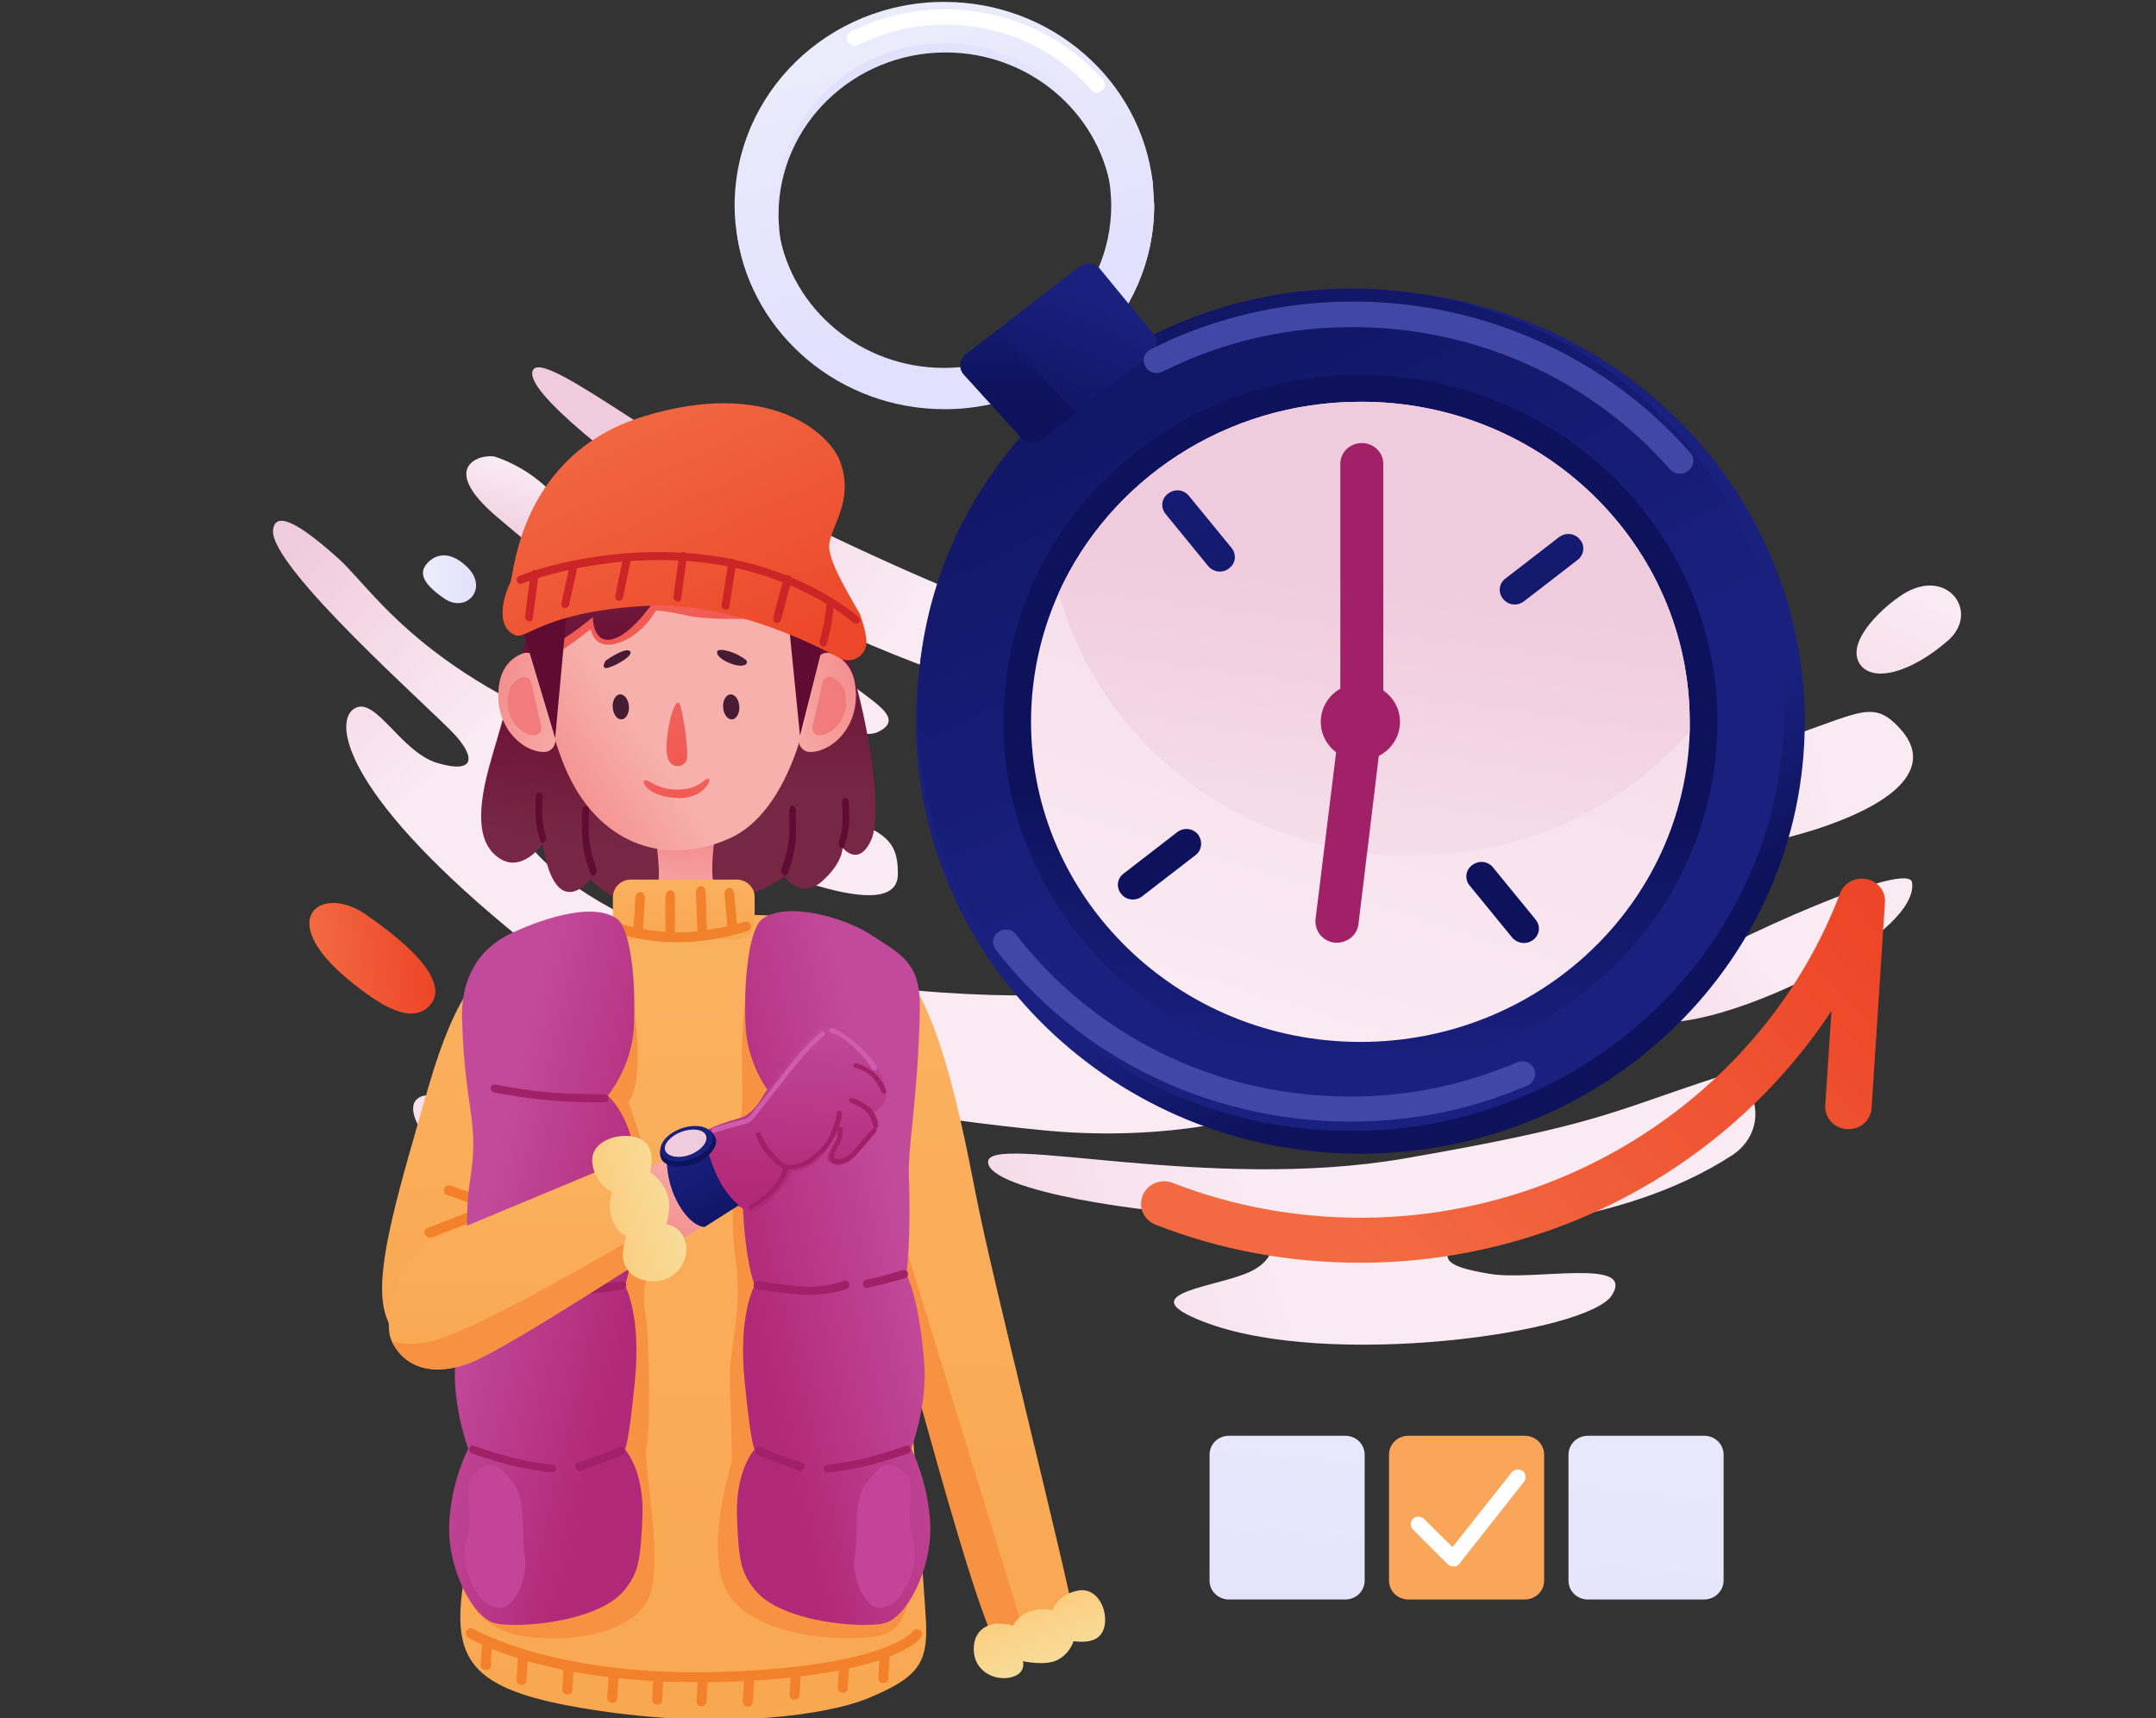 <svg width="532" height="424" viewBox="0 0 532 424" fill="none" xmlns="http://www.w3.org/2000/svg">
<rect x="0" y="0" width="532" height="424" fill="#333333" stroke="none"/>
<g clip-path="url(#clip0_27_722)">
<path d="M371.953 175.704C377.017 174.903 380.315 177.993 375.604 181.885C370.893 185.776 363.473 189.553 366.771 192.987C370.186 196.421 406.815 192.643 432.726 184.631C458.755 176.619 461.464 171.698 468.884 179.824C476.304 187.951 471.004 196.878 449.333 204.204C427.662 211.529 383.966 216.565 367.713 212.902C351.46 209.24 346.866 206.493 350.871 201.8C354.875 197.107 357.466 192.415 351.577 192.3C345.689 192.186 325.902 191.728 320.955 187.951C316.126 184.059 317.068 183.716 326.491 182.8C336.266 181.77 362.766 177.192 371.953 175.704Z" fill="url(#paint0_linear_27_722)"/>
<path d="M401.162 169.18C410.113 167.005 420.124 162.427 422.362 168.379C424.717 174.216 408.817 180.053 399.277 178.451C389.737 176.848 388.206 172.385 401.162 169.18Z" fill="url(#paint1_linear_27_722)"/>
<path d="M303.524 162.999C308.942 163.457 307.058 177.077 296.811 177.764C266.895 179.824 229.56 166.089 205.298 154.873C201.411 153.041 199.998 159.565 206.593 165.861C213.071 172.27 224.495 176.848 216.604 180.626C208.595 184.403 170.906 165.517 160.189 151.897C149.471 138.276 160.542 137.361 167.491 137.819C174.44 138.276 177.266 131.409 166.666 124.084C156.066 116.759 128.389 96.271 131.569 91.235C134.749 86.084 169.258 115.271 206.24 132.783C259.004 157.734 278.32 160.939 303.524 162.999Z" fill="url(#paint2_linear_27_722)"/>
<path d="M117.906 281.462C112.488 275.739 107.306 267.842 103.066 271.047C98.826 274.251 107.424 285.697 115.08 288.902C122.735 292.107 125.68 289.703 117.906 281.462Z" fill="#F9E0EC"/>
<path d="M122.382 112.753C119.437 111.722 107.306 114.584 122.735 127.632C129.802 133.584 138.046 141.138 142.051 137.704C146.055 134.385 138.635 118.361 122.382 112.753Z" fill="url(#paint3_linear_27_722)"/>
<path d="M90.228 225.607C79.275 218.053 67.615 226.523 85.871 241.631C94.233 248.499 101.182 252.505 105.657 248.499C110.015 244.493 106.835 237.053 90.228 225.607Z" fill="url(#paint4_linear_27_722)"/>
<path d="M480.78 157.963C488.906 150.638 479.837 139.078 468.531 147.319C463.584 150.752 455.811 158.421 458.755 163.571C461.7 168.608 471.357 166.204 480.78 157.963Z" fill="url(#paint5_linear_27_722)"/>
<path d="M109.78 147.776C115.315 151.439 121.086 144.686 114.609 139.307C111.9 136.903 108.72 136.102 106.011 138.391C103.302 140.794 103.538 143.541 109.78 147.776Z" fill="url(#paint6_linear_27_722)"/>
<path d="M67.38 130.837C67.851 125.686 74.211 129.463 83.515 137.819C92.82 146.288 105.893 169.523 160.306 186.806C214.72 204.089 221.551 202.601 221.551 215.649C221.551 228.697 188.102 214.505 165.253 203.975C142.404 193.445 127.328 191.499 127.211 201.228C127.211 210.957 157.362 238.197 225.908 244.378C294.455 250.559 326.962 230.987 341.331 245.637C355.7 260.402 312.24 284.438 256.884 278.83C201.411 273.336 166.313 263.035 125.208 228.926C84.104 194.818 82.337 177.65 87.52 174.788C92.702 171.698 98.944 185.662 108.013 188.294C117.082 190.927 117.435 187.035 112.253 181.312C107.071 175.589 66.555 139.993 67.38 130.837Z" fill="url(#paint7_linear_27_722)"/>
<path d="M409.642 242.318C406.344 244.378 403.164 253.649 414.235 252.047C433.669 249.986 473.124 230.185 471.829 217.938C471.947 211.643 427.78 231.215 409.642 242.318Z" fill="url(#paint8_linear_27_722)"/>
<path d="M425.189 265.324C431.666 263.836 438.026 277.571 427.662 284.896C398.1 304.125 361.706 301.95 358.644 306.414C355.582 310.878 356.76 312.48 367.595 314.311C378.431 316.143 403.635 310.191 397.746 319.576C391.857 328.962 327.433 338.004 296.929 326.1C277.613 318.661 302.229 317.631 309.649 313.167C317.069 308.817 315.655 299.89 299.991 299.775C284.444 299.661 243.929 293.938 243.811 286.727C243.693 279.402 297.989 294.281 346.749 285.811C395.509 277.342 397.157 274.366 425.189 265.324Z" fill="url(#paint9_linear_27_722)"/>
<path d="M270.664 138.963C274.551 141.138 273.255 147.318 268.073 145.831C262.891 144.343 247.226 139.65 242.986 135.873C238.746 132.096 242.868 128.891 248.993 130.493C255.235 132.096 264.893 135.644 270.664 138.963Z" fill="#F37D56"/>
<path d="M331.908 394.66H303.288C300.579 394.66 298.459 392.6 298.459 389.967V358.95C298.459 356.317 300.579 354.257 303.288 354.257H331.908C334.617 354.257 336.737 356.317 336.737 358.95V389.967C336.737 392.6 334.617 394.66 331.908 394.66Z" fill="url(#paint10_linear_27_722)"/>
<path d="M376.193 394.66H347.573C344.864 394.66 342.744 392.6 342.744 389.967V358.95C342.744 356.317 344.864 354.257 347.573 354.257H376.193C378.902 354.257 381.022 356.317 381.022 358.95V389.967C381.022 392.6 378.902 394.66 376.193 394.66Z" fill="#FAA65A"/>
<path d="M358.644 386.534C358.173 386.534 357.584 386.305 357.231 385.961L348.633 377.377C347.926 376.69 347.926 375.431 348.633 374.745C349.34 374.058 350.635 374.058 351.342 374.745L358.409 381.727L373.013 363.299C373.602 362.498 374.898 362.383 375.722 362.956C376.546 363.528 376.664 364.787 376.075 365.588L360.175 385.733C359.822 386.305 359.351 386.534 358.644 386.534C358.644 386.534 358.762 386.534 358.644 386.534Z" fill="white"/>
<path d="M420.478 394.66H391.858C389.149 394.66 387.029 392.6 387.029 389.967V358.95C387.029 356.317 389.149 354.257 391.858 354.257H420.478C423.187 354.257 425.307 356.317 425.307 358.95V389.967C425.307 392.6 423.069 394.66 420.478 394.66Z" fill="url(#paint11_linear_27_722)"/>
<path d="M253.586 407.823C251.819 407.823 250.17 407.479 248.875 406.907C243.339 404.389 220.726 320.721 216.486 309.161C212.246 297.601 201.292 261.547 200.35 252.047C199.997 247.697 200.35 242.89 202.117 239.228C204.237 234.764 208.241 231.902 215.19 233.734C229.324 237.396 236.155 270.818 240.984 295.655C244.635 314.54 263.479 389.395 264.775 397.979C265.717 404.732 259.121 407.823 253.586 407.823Z" fill="url(#paint12_linear_27_722)"/>
<path d="M253.586 407.823C251.819 407.823 248.757 408.624 247.461 407.937C241.926 405.419 220.726 320.721 216.603 309.161C212.363 297.601 201.41 261.547 200.468 252.047C200.115 247.697 200.468 242.89 202.235 239.228C207.77 256.854 250.523 395.004 252.408 402.214C252.761 404.389 253.232 406.22 253.586 407.823Z" fill="#F69241"/>
<path d="M264.893 404.961C264.893 404.961 264.068 407.937 261.006 409.54C258.062 411.142 252.408 409.883 252.408 409.883C252.408 409.883 253.35 412.973 249.346 413.889C245.341 414.805 240.395 412.286 240.277 407.136C240.159 401.985 244.046 400.612 246.166 400.612C248.286 400.612 250.053 401.07 250.053 401.07C250.053 401.07 250.877 398.781 254.057 397.636C257.237 396.491 259.71 397.293 259.71 397.293C259.71 397.293 260.888 393.516 265.835 392.485C270.782 391.455 273.373 397.178 272.548 401.184C271.724 405.19 267.955 405.305 264.893 404.961Z" fill="url(#paint13_linear_27_722)"/>
<path d="M127.21 235.565C119.908 236.48 112.606 244.264 105.657 268.414C98.708 292.564 92.584 312.365 94.704 322.667C96.823 332.968 104.832 333.54 114.726 331.709C124.619 329.877 135.808 277.456 139.93 262.462C143.817 247.583 140.519 233.734 127.21 235.565Z" fill="url(#paint14_linear_27_722)"/>
<path d="M106.01 305.384C105.539 305.384 105.068 305.04 104.832 304.582C104.597 303.896 104.832 303.209 105.539 302.98L118.848 297.829L110.368 294.854C109.661 294.625 109.426 293.938 109.661 293.251C109.897 292.564 110.604 292.335 111.31 292.564L122.852 296.685C123.324 296.914 123.677 297.372 123.677 297.829C123.677 298.287 123.324 298.859 122.852 298.974L106.364 305.384C106.364 305.384 106.128 305.384 106.01 305.384Z" fill="#F3802A"/>
<path d="M157.48 225.378L176.56 225.836L177.149 197.222L158.187 196.764L157.48 225.378Z" fill="url(#paint15_linear_27_722)"/>
<path d="M189.751 137.017C189.751 137.017 181.86 165.861 178.327 191.27C174.794 216.565 175.029 218.282 178.091 220.228C183.509 223.547 193.52 216.336 193.52 216.336C193.52 216.336 197.76 222.059 202.942 217.366C208.125 212.674 207.889 209.125 207.889 209.125C207.889 209.125 211.776 214.162 214.956 207.294C218.018 200.427 214.131 175.818 208.242 158.993C203.885 147.09 189.751 137.017 189.751 137.017Z" fill="url(#paint16_linear_27_722)"/>
<path d="M194.109 215.878C193.873 216.107 193.52 216.107 193.285 215.878C192.813 215.535 192.696 214.734 192.931 214.161C192.931 214.161 194.345 210.384 194.698 206.951C194.933 203.403 194.698 200.198 194.698 200.198C194.698 199.511 194.933 198.824 195.405 198.824C195.876 198.71 196.347 199.282 196.347 199.969C196.347 200.083 196.582 203.403 196.347 207.294C195.993 211.3 194.462 215.306 194.462 215.42C194.345 215.535 194.227 215.764 194.109 215.878Z" fill="#600B32"/>
<path d="M208.242 209.125C208.007 209.354 207.771 209.354 207.418 209.125C206.947 208.782 206.829 208.095 207.065 207.408C207.065 207.408 207.889 205.119 207.889 202.83C208.007 200.427 207.771 198.366 207.771 198.366C207.653 197.68 208.007 196.993 208.478 196.878C208.949 196.764 209.42 197.222 209.42 197.909C209.42 198.023 209.656 200.198 209.538 202.83C209.42 205.577 208.596 208.21 208.478 208.324C208.478 208.896 208.36 209.011 208.242 209.125Z" fill="#600B32"/>
<path d="M201.294 163.343C201.647 161.626 203.532 160.596 205.298 161.282C207.654 162.198 210.48 164.373 211.069 169.409C212.129 178.336 206.712 183.602 202.825 184.975C201.765 185.433 200.705 185.547 199.88 185.547C198.114 185.547 196.818 183.83 197.172 182.114L201.294 163.343Z" fill="url(#paint17_linear_27_722)"/>
<path d="M202.943 168.379C203.178 167.349 204.238 166.776 205.298 167.12C206.712 167.692 208.36 168.951 208.714 171.927C209.303 177.077 206.123 180.168 203.885 181.083C203.296 181.312 202.707 181.427 202.118 181.427C201.058 181.427 200.352 180.397 200.469 179.366L202.943 168.379Z" fill="url(#paint18_linear_27_722)"/>
<path d="M132.393 148.807C132.393 148.807 124.738 175.132 121.205 187.379C117.671 199.511 117.553 207.981 123.207 211.758C128.86 215.535 133.925 208.21 133.925 208.21C133.925 208.21 134.985 217.023 138.518 219.427C142.051 221.83 145.702 216.909 145.702 216.909C145.702 216.909 156.067 228.125 162.073 218.854C164.547 214.963 157.48 181.77 153.947 165.174C150.413 148.692 132.393 148.807 132.393 148.807Z" fill="url(#paint19_linear_27_722)"/>
<path d="M145.938 215.878C146.173 216.107 146.527 216.107 146.762 215.878C147.233 215.535 147.351 214.734 147.115 214.161C147.115 214.161 145.702 210.384 145.349 206.951C145.113 203.403 145.349 200.198 145.349 200.198C145.349 199.511 145.113 198.824 144.642 198.824C144.171 198.71 143.7 199.282 143.7 199.969C143.7 200.083 143.464 203.403 143.7 207.294C144.053 211.3 145.584 215.306 145.702 215.42C145.702 215.535 145.82 215.764 145.938 215.878Z" fill="#600B32"/>
<path d="M133.454 207.752C133.689 207.981 133.925 207.981 134.278 207.752C134.749 207.408 134.867 206.722 134.631 206.035C134.631 206.035 133.807 203.746 133.807 201.457C133.689 199.053 133.925 196.993 133.925 196.993C134.042 196.306 133.689 195.619 133.218 195.505C132.747 195.39 132.276 195.848 132.276 196.535C132.276 196.65 132.04 198.824 132.158 201.457C132.276 204.204 133.1 206.836 133.218 206.951C133.218 207.408 133.336 207.637 133.454 207.752Z" fill="#600B32"/>
<path d="M132.864 163.343C132.511 161.626 130.627 160.596 128.86 161.282C126.504 162.198 123.678 164.373 123.089 169.409C122.029 178.336 127.447 183.601 131.333 184.975C132.393 185.433 133.453 185.547 134.278 185.547C136.045 185.547 137.34 183.83 136.987 182.114L132.864 163.343Z" fill="url(#paint20_linear_27_722)"/>
<path d="M131.098 168.379C130.862 167.349 129.802 166.776 128.742 167.12C127.329 167.692 125.68 168.951 125.327 171.927C124.738 177.077 127.918 180.168 130.156 181.083C130.745 181.312 131.333 181.427 131.922 181.427C132.982 181.427 133.689 180.397 133.571 179.366L131.098 168.379Z" fill="url(#paint21_linear_27_722)"/>
<path d="M140.167 191.041C148.647 209.125 165.018 213.589 180.093 206.836C195.169 200.083 201.411 173.644 200.94 157.963C200.469 142.282 191.518 124.313 170.436 122.939C151.238 121.68 140.167 127.06 135.338 139.65C134.867 140.795 134.513 142.054 134.16 143.313C134.16 143.313 133.453 148.692 132.982 156.132C132.393 167.12 136.28 182.8 140.167 191.041Z" fill="url(#paint22_linear_27_722)"/>
<path d="M132.747 161.74C133.218 161.855 134.513 161.969 134.984 161.855C138.871 161.397 145.702 154.873 145.82 155.331C145.82 155.788 146.88 160.71 152.887 158.535C158.893 156.361 161.838 150.638 161.838 150.638C161.838 150.638 164.075 150.638 169.611 151.897C175.147 153.156 187.749 152.584 187.749 152.584C187.749 152.584 173.615 142.855 173.498 142.282C173.262 141.71 167.02 141.596 167.02 141.596C167.02 141.596 158.658 139.307 155.36 138.391C152.062 137.475 138.164 141.481 138.164 141.481C138.164 141.481 137.222 143.084 135.809 145.144C135.338 146.288 134.984 147.548 134.631 148.807C134.749 149.15 133.218 154.3 132.747 161.74Z" fill="url(#paint23_linear_27_722)"/>
<path d="M163.015 145.945C163.015 145.945 156.773 156.017 151.473 157.62C146.173 159.222 146.291 152.24 146.291 152.24C146.291 152.24 137.34 159.909 132.158 160.71C126.975 161.511 130.627 147.204 134.395 142.168C138.164 137.132 171.26 130.264 163.015 145.945Z" fill="url(#paint24_linear_27_722)"/>
<path d="M194.58 153.27L197.407 181.541L203.296 158.192C203.296 158.192 198.702 154.644 194.58 153.27Z" fill="#600B32"/>
<path d="M139.814 151.439L136.987 182.113L128.86 154.987C128.86 155.102 135.691 152.812 139.814 151.439Z" fill="#600B32"/>
<path d="M213.778 157.963C214.131 161.626 210.244 164.144 207.064 162.312C199.173 158.078 179.033 148.349 159.247 149.493C133.924 150.981 129.92 157.963 127.093 156.704C121.558 154.3 124.973 145.487 125.915 143.77C126.858 142.054 128.035 112.066 159.011 102.68C189.987 93.295 204.591 107.03 207.182 113.554C211.187 123.855 204.355 130.493 204.591 135.072C204.827 139.65 211.187 149.493 212.247 151.668C212.6 152.698 213.542 155.331 213.778 157.963Z" fill="url(#paint25_linear_27_722)"/>
<path d="M211.658 153.843C211.776 153.843 211.893 153.729 212.011 153.614C212.365 153.157 212.247 152.584 211.776 152.241C211.187 151.669 196.818 139.078 171.967 136.675C147.233 134.271 128.271 142.054 128.036 142.169C127.565 142.398 127.329 142.97 127.565 143.428C127.8 144 128.389 144.229 128.86 144C129.096 143.886 147.705 136.331 171.967 138.621C196.111 140.91 210.48 153.5 210.598 153.729C210.951 153.843 211.422 153.958 211.658 153.843Z" fill="#CB2527"/>
<path d="M203.531 159.451C203.767 159.337 203.884 159.222 204.002 158.879C204.002 158.764 204.827 156.361 205.298 153.042C205.769 149.722 205.651 148.692 205.651 148.463C205.533 147.891 205.062 147.548 204.591 147.548C204.12 147.548 203.767 148.12 203.884 148.692C203.884 148.692 204.002 149.608 203.531 152.469C203.06 155.674 202.236 158.078 202.236 158.078C202.118 158.535 202.353 159.222 202.824 159.451C203.06 159.566 203.296 159.566 203.531 159.451Z" fill="#CB2527"/>
<path d="M192.225 153.614C192.46 153.499 192.578 153.27 192.696 153.041L195.287 143.198C195.405 142.626 195.169 142.054 194.58 141.939C194.109 141.71 193.52 142.054 193.402 142.511L190.811 152.355C190.693 152.927 190.929 153.499 191.518 153.614C191.753 153.728 191.989 153.728 192.225 153.614Z" fill="#CB2527"/>
<path d="M179.505 150.409C179.74 150.294 179.976 150.066 179.976 149.722L181.625 139.192C181.743 138.62 181.389 138.048 180.8 137.933C180.329 137.819 179.74 138.048 179.74 138.62L178.091 149.15C177.974 149.722 178.327 150.294 178.916 150.409C179.151 150.409 179.387 150.409 179.505 150.409Z" fill="#CB2527"/>
<path d="M167.609 148.349C167.844 148.234 168.08 148.005 168.08 147.662L169.493 137.475C169.611 136.903 169.258 136.331 168.669 136.216C168.198 136.102 167.727 136.445 167.609 136.903L166.195 147.09C166.078 147.662 166.431 148.234 167.02 148.349C167.138 148.463 167.373 148.463 167.609 148.349Z" fill="#CB2527"/>
<path d="M153.24 148.12C153.476 148.005 153.711 147.776 153.711 147.547L155.714 137.819C155.831 137.246 155.478 136.674 155.007 136.56C154.536 136.331 153.947 136.674 153.829 137.246L151.827 146.975C151.709 147.547 152.063 148.12 152.534 148.234C152.887 148.234 153.123 148.234 153.24 148.12Z" fill="#CB2527"/>
<path d="M139.931 149.951C140.167 149.837 140.402 149.608 140.402 149.379L142.522 139.764C142.64 139.192 142.287 138.62 141.816 138.505C141.345 138.277 140.756 138.62 140.638 139.192L138.518 148.807C138.4 149.379 138.754 149.951 139.225 150.066C139.46 149.951 139.696 149.951 139.931 149.951Z" fill="#CB2527"/>
<path d="M130.98 153.27C131.216 153.156 131.451 152.927 131.451 152.584L132.865 141.939C132.983 141.367 132.629 140.795 132.04 140.68C131.569 140.566 131.098 140.909 130.98 141.367L129.567 152.011C129.449 152.584 129.803 153.156 130.391 153.27C130.627 153.385 130.863 153.27 130.98 153.27Z" fill="#CB2527"/>
<path d="M168.904 225.951C136.868 227.21 122.499 235.565 120.968 244.149C119.437 252.734 116.728 373.142 114.137 391.913C111.546 410.684 117.435 417.323 145.702 421.786C179.622 427.166 204.826 422.817 213.895 419.154C226.379 414.003 228.97 410.57 228.499 400.269C228.499 399.01 222.728 316.372 219.784 282.149C216.839 248.041 222.493 237.396 214.955 233.047C206.357 228.125 201.882 224.692 168.904 225.951Z" fill="url(#paint26_linear_27_722)"/>
<path d="M181.742 231.788H155.713C153.24 231.788 151.237 229.842 151.237 227.439V221.372C151.237 218.969 153.24 217.023 155.713 217.023H181.742C184.215 217.023 186.217 218.969 186.217 221.372V227.439C186.217 229.842 184.215 231.788 181.742 231.788Z" fill="url(#paint27_linear_27_722)"/>
<path d="M184.686 229.613C184.568 229.613 184.568 229.728 184.45 229.728C184.097 229.842 175.97 232.475 167.726 232.475C159.482 232.589 153.239 230.529 153.004 230.414C152.415 230.186 152.062 229.499 152.179 228.927C152.415 228.24 153.004 227.896 153.71 228.125C153.828 228.125 159.835 230.071 167.726 230.071C175.617 229.957 183.626 227.439 183.744 227.439C184.333 227.21 185.039 227.553 185.275 228.24C185.51 228.698 185.157 229.384 184.686 229.613Z" fill="#F3802A"/>
<path d="M157.951 231.216C157.715 231.33 157.597 231.445 157.362 231.33C156.655 231.216 156.184 230.529 156.302 229.728L156.773 221.487C156.773 220.686 157.362 219.999 158.068 220.113C158.775 220.228 159.246 220.914 159.128 221.716L158.657 229.957C158.539 230.529 158.304 230.987 157.951 231.216Z" fill="#F3802A"/>
<path d="M165.959 232.131C165.841 232.246 165.606 232.36 165.37 232.36C164.664 232.36 164.192 231.674 164.192 230.872V221.143C164.192 220.342 164.781 219.656 165.37 219.656C166.077 219.656 166.548 220.342 166.548 221.143V230.872C166.548 231.33 166.312 231.788 165.959 232.131Z" fill="#F3802A"/>
<path d="M173.85 231.445C173.733 231.559 173.497 231.673 173.262 231.673C172.555 231.673 172.084 231.101 172.084 230.186L171.73 220.228C171.73 219.427 172.202 218.625 172.908 218.625C173.615 218.625 174.086 219.198 174.086 220.113L174.439 230.071C174.439 230.643 174.204 231.216 173.85 231.445Z" fill="#F3802A"/>
<path d="M181.27 229.957C181.152 230.071 181.035 230.071 180.799 230.071C180.092 230.186 179.621 229.613 179.504 228.698L178.797 220.8C178.679 219.999 179.15 219.198 179.857 219.083C180.564 218.969 181.035 219.541 181.152 220.457L181.859 228.354C181.977 229.155 181.624 229.728 181.27 229.957Z" fill="#F3802A"/>
<path d="M171.259 415.034C134.041 415.034 116.257 404.504 115.55 404.046C114.961 403.702 114.726 402.901 115.197 402.329C115.55 401.757 116.375 401.528 116.964 401.985C117.199 402.1 137.104 413.889 178.326 412.516C218.724 411.142 225.084 402.672 225.201 402.558C225.555 401.985 226.379 401.871 226.968 402.214C227.557 402.558 227.675 403.359 227.321 403.931C227.086 404.275 220.726 413.546 178.444 415.034C175.852 415.034 173.615 415.034 171.259 415.034Z" fill="#F3802A"/>
<path d="M119.908 412.058C119.083 412.058 118.612 411.485 118.612 410.799L118.966 405.076C118.966 404.389 119.555 403.817 120.261 403.931C120.968 403.931 121.557 404.503 121.439 405.19L121.086 410.913C121.203 411.6 120.615 412.058 119.908 412.058Z" fill="#F3802A"/>
<path d="M128.741 415.72C128.741 415.72 128.624 415.72 128.741 415.72C127.917 415.72 127.446 415.148 127.446 414.461L127.799 408.739C127.799 408.052 128.388 407.594 129.095 407.594C129.801 407.594 130.39 408.166 130.272 408.853L129.919 414.576C129.919 415.148 129.448 415.72 128.741 415.72Z" fill="#F3802A"/>
<path d="M140.048 418.124C139.93 418.124 139.93 418.124 140.048 418.124C139.224 418.124 138.752 417.552 138.752 416.865L139.106 411.142C139.106 410.455 139.695 409.998 140.401 409.998C141.108 409.998 141.697 410.57 141.579 411.257L141.226 416.979C141.226 417.666 140.637 418.124 140.048 418.124Z" fill="#F3802A"/>
<path d="M151.119 420.184C151.119 420.184 151.001 420.184 151.119 420.184C150.295 420.184 149.824 419.612 149.824 418.925L150.177 413.202C150.177 412.515 150.766 412.058 151.473 412.058C152.179 412.058 152.768 412.63 152.65 413.317L152.297 419.04C152.297 419.612 151.826 420.184 151.119 420.184Z" fill="#F3802A"/>
<path d="M162.19 420.642C161.366 420.642 160.895 420.07 160.895 419.383L161.248 413.66C161.248 412.973 161.837 412.516 162.543 412.516C163.25 412.516 163.839 413.088 163.721 413.775L163.368 419.498C163.486 420.184 162.897 420.642 162.19 420.642Z" fill="#F3802A"/>
<path d="M173.144 420.985C173.144 420.985 173.026 420.985 173.144 420.985C172.319 420.985 171.848 420.413 171.848 419.726L172.201 414.003C172.201 413.317 172.79 412.859 173.497 412.859C174.204 412.859 174.793 413.431 174.675 414.118L174.321 419.841C174.321 420.413 173.733 420.985 173.144 420.985Z" fill="#F3802A"/>
<path d="M184.568 421.1C184.568 421.1 184.45 421.1 184.568 421.1C183.744 421.1 183.272 420.528 183.272 419.841L183.626 414.118C183.626 413.431 184.215 412.973 184.921 412.973C185.628 412.973 186.217 413.546 186.099 414.232L185.746 419.955C185.746 420.528 185.275 421.1 184.568 421.1Z" fill="#F3802A"/>
<path d="M196.11 419.383C196.11 419.383 195.992 419.383 196.11 419.383C195.286 419.383 194.814 418.811 194.814 418.124L195.168 412.401C195.168 411.714 195.757 411.257 196.463 411.257C197.17 411.257 197.759 411.829 197.641 412.516L197.288 418.238C197.288 418.925 196.817 419.383 196.11 419.383Z" fill="#F3802A"/>
<path d="M208.006 417.666C207.182 417.666 206.71 417.094 206.71 416.407L207.064 410.684C207.064 409.997 207.653 409.54 208.359 409.54C209.066 409.54 209.655 410.112 209.537 410.799L209.184 416.521C209.302 417.208 208.713 417.666 208.006 417.666Z" fill="#F3802A"/>
<path d="M218.017 415.262C218.017 415.262 217.899 415.262 218.017 415.262C217.192 415.262 216.721 414.69 216.721 414.003L217.075 408.281C217.075 407.594 217.663 407.022 218.37 407.136C219.077 407.136 219.666 407.708 219.548 408.395L219.195 414.118C219.195 414.805 218.723 415.262 218.017 415.262Z" fill="#F3802A"/>
<path d="M153.122 230.414C153.122 230.414 157.362 249.643 157.362 259.944C157.362 270.245 155.006 271.848 155.006 271.848C155.006 271.848 162.897 291.763 161.131 304.811C159.482 317.745 158.186 318.203 159.246 324.155C160.306 330.106 160.542 355.63 159.482 357.233C158.422 358.835 163.957 385.618 160.071 394.317C156.302 402.901 140.755 405.419 129.802 403.817C118.848 402.214 116.257 395.232 116.257 395.232L116.493 389.281C116.493 389.281 138.517 241.974 138.753 241.173C138.988 240.143 153.122 230.414 153.122 230.414Z" fill="#F69241"/>
<path d="M185.157 232.818C185.157 232.818 183.037 252.39 183.037 260.173C183.037 267.956 183.626 273.794 182.448 276.884C181.153 279.974 179.857 299.89 181.624 311.908C183.273 323.811 179.739 332.739 180.093 341.895C180.564 351.166 180.564 360.781 180.564 360.781C180.564 360.781 172.673 385.275 180.799 394.889C188.808 404.503 211.304 405.534 218.488 403.13C225.673 400.612 224.848 385.847 224.848 385.847C224.848 385.847 213.659 299.089 213.659 297.028C213.659 294.968 213.188 253.42 213.188 253.42L185.157 232.818Z" fill="#F69241"/>
<path d="M125.679 230.529C132.157 227.324 146.055 222.174 152.297 226.752C155.359 228.926 157.008 241.173 156.419 253.191C155.948 263.378 149.942 270.36 149.942 270.36C149.942 270.36 157.597 276.312 157.244 293.48C156.89 310.649 154.182 317.173 154.182 317.173C154.182 317.173 158.304 324.155 156.655 340.865C155.006 357.462 154.182 357.576 154.182 357.576C154.182 357.576 158.893 362.612 158.539 373.943C158.068 385.275 157.479 388.136 154.064 392.371C147.586 400.269 127.682 401.871 122.146 400.497C116.61 399.124 110.486 387.106 110.839 376.347C111.193 365.588 115.55 357.462 115.55 357.462C115.55 357.462 111.428 346.588 112.37 335.829C113.666 320.034 116.728 314.426 116.728 314.426C116.728 314.426 113.784 305.269 116.139 290.161C118.259 276.426 114.608 273.45 114.019 251.36C113.784 244.836 115.668 235.451 125.679 230.529Z" fill="url(#paint28_linear_27_722)"/>
<path d="M149.471 271.962C149.353 271.962 149.235 271.962 149.117 271.962C148.999 271.962 141.933 272.077 135.691 271.504C129.448 271.047 122.028 269.559 121.911 269.559C121.322 269.444 120.968 268.872 121.086 268.414C121.204 267.842 121.675 267.498 122.264 267.613C122.382 267.613 129.684 269.101 135.808 269.559C141.933 270.016 148.999 270.016 149.117 270.016C149.706 270.016 150.177 270.474 150.177 271.047C150.177 271.39 149.942 271.848 149.471 271.962Z" fill="#A12168"/>
<path d="M136.633 363.299C136.515 363.299 136.397 363.413 136.161 363.299C135.926 363.299 130.508 362.727 125.326 361.353C120.144 359.98 116.375 358.606 116.375 358.606C115.904 358.377 115.55 357.805 115.786 357.347C116.021 356.775 116.493 356.546 117.081 356.775C117.081 356.775 120.85 358.148 125.915 359.522C130.979 360.895 136.397 361.353 136.397 361.468C136.986 361.468 137.339 362.04 137.339 362.612C137.221 362.841 136.986 363.185 136.633 363.299Z" fill="#A12168"/>
<path d="M147.586 361.353L143.346 362.841C142.875 363.07 142.286 362.727 142.051 362.154C141.815 361.582 142.168 361.01 142.639 360.895L146.879 359.408C151.002 358.034 152.533 357.118 152.651 357.118C153.122 356.889 153.711 357.004 154.064 357.462C154.299 357.92 154.182 358.606 153.711 358.835C153.593 358.835 151.826 359.865 147.586 361.353Z" fill="#A12168"/>
<path d="M126.975 317.745C126.857 317.86 126.622 317.86 126.386 317.745L123.913 317.173C121.439 316.601 117.317 315.456 117.199 315.342C116.611 315.227 116.375 314.655 116.493 314.083C116.611 313.51 117.199 313.281 117.788 313.396C117.788 313.396 122.028 314.655 124.384 315.227L126.857 315.799C127.446 315.914 127.682 316.486 127.564 317.058C127.446 317.402 127.211 317.631 126.975 317.745Z" fill="#A12168"/>
<path d="M153.828 318.088H153.71C153.357 318.203 143.699 319.805 138.988 319.462C134.159 319.119 131.568 317.974 131.45 317.974C130.979 317.745 130.744 317.173 130.979 316.6C131.215 316.143 131.804 315.799 132.275 316.028C132.275 316.028 134.748 317.058 139.106 317.402C143.581 317.745 153.357 316.143 153.357 316.143C153.946 316.028 154.417 316.486 154.535 316.944C154.535 317.402 154.299 317.859 153.828 318.088Z" fill="#A12168"/>
<path d="M116.493 364.1C114.373 366.275 116.964 374.745 115.079 380.01C113.195 385.275 117.199 396.72 123.324 396.72C127.21 396.72 130.39 388.937 129.448 383.787C128.624 378.751 129.802 369.823 126.739 366.046C123.677 362.498 121.793 358.606 116.493 364.1Z" fill="#C34498"/>
<path d="M214.719 230.529C208.713 226.637 194.344 222.174 188.101 226.752C185.039 228.927 183.39 241.173 183.979 253.191C184.45 263.378 190.457 270.36 190.457 270.36C190.457 270.36 182.801 276.312 183.155 293.48C183.508 310.649 186.217 317.173 186.217 317.173C186.217 317.173 182.095 324.155 183.744 340.865C185.393 357.462 186.217 357.576 186.217 357.576C186.217 357.576 181.506 362.612 181.859 373.943C182.213 385.275 182.919 388.136 186.335 392.371C192.813 400.269 212.717 401.871 218.253 400.497C223.788 399.124 229.913 387.106 229.559 376.347C229.088 365.588 224.848 357.462 224.848 357.462C224.848 357.462 228.97 346.588 228.028 335.829C226.733 320.034 223.67 314.426 223.67 314.426C223.67 314.426 224.848 305.384 224.259 290.161C224.024 282.263 226.497 271.161 226.968 249.071C227.204 237.511 222.61 235.679 214.719 230.529Z" fill="url(#paint29_linear_27_722)"/>
<path d="M190.928 271.962C191.046 271.962 191.163 271.962 191.281 272.077C191.399 272.077 198.348 272.191 204.354 271.733C210.361 271.276 217.546 269.902 217.663 269.902C218.134 269.788 218.488 269.215 218.37 268.757C218.252 268.185 217.781 267.842 217.192 267.956C217.074 267.956 210.008 269.33 204.119 269.788C198.112 270.245 191.281 270.131 191.281 270.131C190.692 270.131 190.339 270.589 190.339 271.161C190.339 271.39 190.574 271.848 190.928 271.962Z" fill="#A12168"/>
<path d="M203.883 363.299C204.001 363.299 204.119 363.413 204.355 363.299C204.59 363.299 210.008 362.727 215.19 361.353C220.372 359.98 224.141 358.606 224.141 358.606C224.612 358.377 224.966 357.805 224.73 357.347C224.494 356.775 224.023 356.546 223.434 356.775C223.434 356.775 219.666 358.148 214.601 359.522C209.537 360.895 204.119 361.353 204.119 361.468C203.53 361.468 203.177 362.04 203.177 362.612C203.295 362.841 203.53 363.185 203.883 363.299Z" fill="#A12168"/>
<path d="M192.93 361.353L197.17 362.841C197.641 363.07 198.23 362.727 198.466 362.154C198.701 361.582 198.348 361.01 197.877 360.895L193.637 359.408C189.514 358.034 187.983 357.118 187.866 357.118C187.394 356.889 186.806 357.004 186.452 357.462C186.217 357.92 186.334 358.606 186.806 358.835C186.923 358.835 188.572 359.865 192.93 361.353Z" fill="#A12168"/>
<path d="M213.541 317.745C213.659 317.859 213.895 317.859 214.13 317.745L216.603 317.173C219.077 316.6 223.199 315.456 223.317 315.341C223.906 315.227 224.141 314.655 224.023 314.082C223.906 313.51 223.317 313.281 222.728 313.396C222.728 313.396 218.488 314.655 216.132 315.227L213.659 315.799C213.07 315.914 212.835 316.486 212.952 317.058C212.952 317.402 213.188 317.631 213.541 317.745Z" fill="#A12168"/>
<path d="M186.688 318.088H186.806C187.159 318.203 196.817 319.805 201.528 319.462C206.357 319.119 208.948 317.974 209.066 317.974C209.537 317.745 209.772 317.173 209.537 316.6C209.301 316.143 208.712 315.799 208.241 316.028C208.241 316.028 205.768 317.058 201.41 317.402C196.935 317.745 187.159 316.143 187.159 316.143C186.57 316.028 186.099 316.486 185.981 316.944C185.864 317.402 186.217 317.859 186.688 318.088Z" fill="#A12168"/>
<path d="M223.906 364.1C226.026 366.275 223.435 374.745 225.319 380.01C227.204 385.275 223.199 396.72 217.075 396.72C213.188 396.72 210.008 388.937 210.95 383.787C211.775 378.751 210.597 369.823 213.659 366.046C216.721 362.498 218.724 358.606 223.906 364.1Z" fill="#C34498"/>
<path d="M180.241 171.329C179.137 171.394 178.328 172.828 178.434 174.531C178.539 176.235 179.52 177.564 180.623 177.499C181.727 177.434 182.536 176.001 182.431 174.297C182.325 172.594 181.345 171.265 180.241 171.329Z" fill="#461C34"/>
<path d="M152.994 171.327C151.89 171.392 151.081 172.826 151.187 174.529C151.293 176.233 152.273 177.562 153.377 177.497C154.481 177.432 155.29 175.999 155.184 174.295C155.078 172.591 154.098 171.263 152.994 171.327Z" fill="#461C34"/>
<path d="M183.98 162.77C185.04 163.571 183.744 165.059 180.211 163.686C176.677 162.312 176.324 160.481 177.62 160.367C178.915 160.252 181.742 161.053 183.98 162.77Z" fill="#461C34"/>
<path d="M149.471 162.999C150.06 162.541 154.535 159.566 155.478 160.71C156.42 161.855 151.355 164.602 149.706 164.831C148.175 164.945 149.471 162.999 149.471 162.999Z" fill="#461C34"/>
<path d="M167.609 173.529C168.315 174.33 169.964 184.86 169.493 187.264C169.14 189.095 165.96 190.24 164.782 187.035C163.604 183.716 166.078 171.927 167.609 173.529Z" fill="url(#paint30_linear_27_722)"/>
<path d="M175.029 192.3C175.382 192.758 173.262 197.451 166.431 196.878C160.306 196.306 158.422 193.445 158.893 192.644C159.482 191.728 161.838 194.818 166.902 194.818C173.026 194.933 174.204 191.27 175.029 192.3Z" fill="url(#paint31_linear_27_722)"/>
<path d="M183.744 277.227L190.458 292.335L160.307 310.534L153.593 291.076L183.744 277.227Z" fill="url(#paint32_linear_27_722)"/>
<path d="M162.78 308.131C162.78 308.131 126.269 331.938 116.729 335.944C107.189 339.95 99.886 337.546 96.707 331.022C95.058 327.703 96.353 321.751 98.002 316.715C99.769 311.45 103.773 307.215 108.955 305.04L155.36 285.697L161.602 305.04L162.78 308.131Z" fill="url(#paint33_linear_27_722)"/>
<path d="M162.78 308.131C162.78 308.131 126.269 331.938 116.729 335.944C107.189 339.95 99.886 337.546 96.707 331.022C100.122 331.823 104.127 331.823 108.838 330.221C123.678 325.07 159.835 303.438 159.835 303.438L161.602 304.926L162.78 308.131Z" fill="#F69241"/>
<path d="M160.424 289.245C160.424 289.245 162.898 290.619 164.429 294.052C165.96 297.486 164.429 302.064 164.429 302.064C164.429 302.064 168.433 302.522 169.258 306.986C169.964 311.45 166.549 316.486 160.66 316.143C154.771 315.799 153.476 311.45 153.711 309.161C153.829 306.872 154.536 305.04 154.536 305.04C154.536 305.04 151.944 304.01 150.884 300.348C149.824 296.685 151.12 294.167 151.12 294.167C151.12 294.167 146.88 292.45 146.173 287.071C145.467 281.691 152.298 279.402 156.773 280.547C161.249 281.806 161.131 285.926 160.424 289.245Z" fill="url(#paint34_linear_27_722)"/>
<path d="M183.391 275.625C183.391 275.625 173.498 278.257 173.615 279.86C173.733 281.348 175.029 287.643 177.149 291.992C179.269 296.342 184.098 299.317 186.218 298.745C188.338 298.173 192.695 293.366 193.638 292.221C194.58 291.077 195.169 289.131 195.404 289.016C195.64 288.902 197.76 289.589 201.411 286.613C205.062 283.637 205.533 280.203 205.533 280.203C205.533 280.203 206.358 280.089 206.24 280.661C206.122 281.233 203.649 285.01 204.12 286.155C204.591 287.299 207.653 288.444 209.891 286.269C212.246 284.095 216.722 279.173 216.604 277.456C216.369 275.739 215.544 274.48 215.544 274.48C215.544 274.48 219.549 272.763 218.606 268.872C217.664 264.98 217.193 264.523 215.073 261.661C212.953 258.8 207.771 252.505 202.942 253.306C200.822 253.649 189.869 267.613 188.102 270.703C186.453 273.794 184.098 275.281 183.391 275.625Z" fill="url(#paint35_linear_27_722)"/>
<path d="M185.393 298.516C185.158 298.516 184.922 298.402 184.805 298.173C184.687 297.83 184.805 297.486 185.04 297.372C185.04 297.372 189.516 294.968 191.753 291.534C193.167 289.474 193.284 288.101 193.284 287.986C193.284 287.872 193.402 287.643 193.52 287.528C193.638 287.414 193.873 287.414 193.991 287.414C194.109 287.414 197.053 287.986 200.469 285.239C203.884 282.492 204.591 280.661 205.416 278.601L205.533 278.257C206.358 276.197 206.476 274.595 206.476 274.595C206.476 274.251 206.829 274.022 207.182 274.022C207.536 274.022 207.771 274.366 207.771 274.709C207.771 274.824 207.653 276.426 206.711 278.601L206.593 278.944C205.769 281.004 204.944 283.179 201.293 286.04C198.349 288.444 195.64 288.559 194.462 288.559C194.344 289.245 193.873 290.504 192.813 291.992C190.458 295.54 185.865 298.058 185.629 298.173C185.511 298.516 185.511 298.516 185.393 298.516Z" fill="#A12168"/>
<path d="M216.016 278.372C215.662 278.372 215.427 278.143 215.427 277.8C215.427 277.8 215.191 276.197 214.131 274.709C213.071 273.221 209.891 272.077 209.891 272.077C209.538 271.962 209.42 271.619 209.538 271.275C209.656 270.932 210.009 270.818 210.362 270.932C210.48 270.932 213.896 272.191 215.191 273.908C216.487 275.625 216.722 277.456 216.722 277.571C216.722 278.143 216.487 278.372 216.016 278.372C216.133 278.372 216.133 278.372 216.016 278.372Z" fill="#A12168"/>
<path d="M218.136 269.788C217.9 269.788 217.665 269.673 217.547 269.444C217.547 269.444 216.487 266.812 214.72 265.324C212.836 263.836 211.187 263.492 211.069 263.492C210.716 263.378 210.48 263.149 210.598 262.806C210.716 262.462 210.951 262.233 211.305 262.348C211.422 262.348 213.307 262.806 215.427 264.408C217.547 266.011 218.607 268.872 218.607 269.101C218.725 269.444 218.607 269.788 218.254 269.902C218.254 269.788 218.136 269.788 218.136 269.788Z" fill="#A12168"/>
<path d="M206.593 287.299H206.476C205.651 287.299 205.18 286.842 204.944 286.613C204.12 285.354 204.827 284.095 205.769 282.378L206.122 281.805C207.064 280.089 206.593 278.83 206.593 278.83C206.476 278.486 206.593 278.143 206.947 278.028C207.3 277.914 207.653 278.028 207.771 278.372C207.771 278.486 208.36 280.089 207.182 282.263L206.829 282.836C205.887 284.438 205.533 285.239 206.004 285.811C206.122 285.926 206.24 285.926 206.593 286.04C207.653 286.04 209.42 285.354 210.48 284.095C212.011 282.149 215.191 278.601 215.309 278.486C215.544 278.257 215.898 278.257 216.133 278.372C216.369 278.601 216.369 278.944 216.251 279.173C216.251 279.173 213.071 282.836 211.54 284.667C210.009 286.498 207.889 287.299 206.593 287.299Z" fill="#A12168"/>
<path d="M215.78 264.065C215.545 264.065 215.309 263.95 215.191 263.721C215.191 263.721 214.249 261.89 210.951 258.685C207.182 255.137 205.18 254.794 205.062 254.794C204.709 254.679 204.473 254.45 204.591 254.107C204.709 253.764 204.945 253.535 205.298 253.649C205.416 253.649 207.653 254.107 211.776 257.884C215.427 261.203 216.369 263.149 216.369 263.263C216.487 263.607 216.369 263.95 216.016 264.065C216.016 264.065 215.898 264.065 215.78 264.065Z" fill="#CE5DAE"/>
<path d="M193.873 288.787C193.755 288.787 193.638 288.787 193.638 288.673C193.52 288.673 192.107 287.872 189.987 285.697C187.749 283.408 186.571 280.318 186.571 280.203C186.453 279.86 186.571 279.516 186.924 279.402C187.278 279.287 187.631 279.402 187.749 279.745C187.749 279.745 188.927 282.721 190.929 284.781C192.931 286.842 194.227 287.528 194.227 287.528C194.58 287.643 194.698 287.986 194.462 288.33C194.344 288.673 194.109 288.787 193.873 288.787Z" fill="#A12168"/>
<path d="M176.207 279.516C175.971 279.516 175.736 279.402 175.618 279.059C175.5 278.715 175.736 278.372 175.971 278.257C176.089 278.257 180.211 276.884 182.449 276.426C184.451 275.968 184.451 275.968 185.511 274.709C185.864 274.251 187.042 272.878 188.456 271.047C191.4 267.27 195.876 261.432 197.76 259.372C200.469 256.396 202.471 254.679 202.589 254.565C202.824 254.336 203.178 254.336 203.413 254.679C203.649 254.908 203.649 255.252 203.296 255.48C203.296 255.48 201.293 257.197 198.584 260.173C196.818 262.233 192.342 267.956 189.28 271.733C187.867 273.565 186.689 275.053 186.336 275.51C185.158 276.884 184.922 277.113 182.567 277.685C180.447 278.143 176.207 279.516 176.207 279.516C176.324 279.516 176.324 279.516 176.207 279.516Z" fill="#CE5DAE"/>
<path d="M164.547 285.239C164.547 285.239 164.076 291.191 167.373 297.028C170.671 302.866 173.851 302.751 173.851 302.751L182.331 297.372C182.331 297.372 178.916 294.854 176.678 289.589C174.44 284.209 173.851 281.004 173.851 281.004L164.547 285.239Z" fill="url(#paint36_linear_27_722)"/>
<path d="M176.56 280.775C177.384 282.836 174.793 285.926 171.26 287.185C167.726 288.444 163.957 287.872 163.133 285.811C161.955 282.836 164.664 280.203 168.197 278.944C171.731 277.685 175.264 277.685 176.56 280.775Z" fill="url(#paint37_linear_27_722)"/>
<path d="M175.735 279.86C176.559 281.92 174.322 284.667 170.906 285.926C167.373 287.185 163.957 286.613 163.133 284.552C162.308 282.492 164.546 279.745 167.962 278.486C171.377 277.227 174.911 277.8 175.735 279.86Z" fill="url(#paint38_linear_27_722)"/>
<path d="M174.086 279.974C174.675 281.577 173.026 283.751 170.2 284.781C167.373 285.812 164.664 285.354 164.075 283.637C163.486 282.034 165.135 279.86 167.962 278.83C170.789 277.8 173.38 278.372 174.086 279.974Z" fill="url(#paint39_linear_27_722)"/>
<path d="M174.204 280.203C174.793 281.691 173.026 283.866 170.317 284.896C167.608 285.926 164.899 285.468 164.193 283.98C163.486 282.492 165.371 280.318 168.079 279.287C170.788 278.257 173.615 278.601 174.204 280.203Z" fill="url(#paint40_linear_27_722)"/>
<path d="M335.677 311.564C318.246 311.564 301.168 308.474 285.15 302.179C282.206 301.034 280.792 297.829 281.97 294.968C283.148 292.107 286.446 290.733 289.39 291.878C304.112 297.601 319.777 300.462 335.795 300.462C388.323 300.462 435.788 268.3 454.043 220.457C454.986 217.824 457.812 216.336 460.639 216.908C463.466 217.481 465.35 219.999 465.115 222.746L461.817 273.45C461.581 276.541 458.872 278.83 455.692 278.601C452.512 278.372 450.157 275.739 450.392 272.649L451.923 249.414C426.837 287.528 383.141 311.564 335.677 311.564Z" fill="url(#paint41_linear_27_722)"/>
<path d="M284.445 44.994C280.558 20.958 259.122 2.645 233.329 2.645C204.709 2.645 181.625 25.193 181.625 52.892C181.625 54.837 181.742 56.783 181.978 58.614C185.865 82.536 207.3 100.849 233.093 100.849C261.713 100.849 284.798 78.301 284.798 50.602C284.68 48.771 284.562 46.825 284.445 44.994ZM233.329 93.066C212.011 93.066 194.58 77.385 192.342 57.355C192.225 55.867 192.107 54.494 192.107 53.006C192.107 30.916 210.598 12.946 233.329 12.946C253.822 12.946 270.782 27.482 274.08 46.367C274.433 48.542 274.669 50.717 274.669 53.006C274.551 75.096 256.06 93.066 233.329 93.066Z" fill="url(#paint42_linear_27_722)"/>
<path d="M284.444 44.994C281.5 19.928 259.593 0.47 232.975 0.47C204.355 0.47 181.271 23.018 181.271 50.717C181.271 53.464 181.507 56.096 181.978 58.729C185.864 82.65 207.3 100.963 233.093 100.963C261.713 100.963 284.798 78.415 284.798 50.717C284.68 48.771 284.562 46.825 284.444 44.994ZM191.753 50.717C191.753 28.512 210.244 10.657 232.975 10.657C254.293 10.657 271.724 26.337 273.962 46.367C274.08 47.855 274.198 49.229 274.198 50.717C274.198 72.921 255.707 90.777 232.975 90.777C212.482 90.777 195.522 76.355 192.224 57.355C191.871 55.181 191.753 53.006 191.753 50.717Z" fill="url(#paint43_linear_27_722)"/>
<path d="M270.664 22.904C270.075 22.904 269.604 22.675 269.251 22.217C260.3 11.916 247.227 6.079 233.329 6.079C226.498 6.079 219.902 7.452 213.778 10.199C213.071 10.542 212.364 10.771 211.775 11.115C210.833 11.572 209.655 11.229 209.184 10.313C208.713 9.398 209.067 8.253 210.009 7.795C210.715 7.452 211.422 7.109 212.247 6.765C218.842 3.789 226.027 2.302 233.329 2.302C248.287 2.302 262.42 8.711 272.195 19.699C272.902 20.5 272.784 21.645 271.96 22.331C271.489 22.675 271.018 22.904 270.664 22.904Z" fill="white"/>
<path d="M335.677 284.667C396.236 284.667 445.329 236.959 445.329 178.107C445.329 119.256 396.236 71.548 335.677 71.548C275.119 71.548 226.026 119.256 226.026 178.107C226.026 236.959 275.119 284.667 335.677 284.667Z" fill="url(#paint44_linear_27_722)"/>
<path d="M333.322 279.058C392.385 279.058 440.264 232.529 440.264 175.132C440.264 117.734 392.385 71.205 333.322 71.205C274.26 71.205 226.38 117.734 226.38 175.132C226.38 232.529 274.26 279.058 333.322 279.058Z" fill="url(#paint45_linear_27_722)"/>
<path d="M335.678 263.721C384.333 263.721 423.776 225.391 423.776 178.108C423.776 130.824 384.333 92.494 335.678 92.494C287.023 92.494 247.58 130.824 247.58 178.108C247.58 225.391 287.023 263.721 335.678 263.721Z" fill="url(#paint46_linear_27_722)"/>
<path d="M416.944 178.107C416.944 178.909 416.944 179.71 416.944 180.511C415.649 223.089 379.727 257.083 335.678 257.083C290.804 257.083 254.411 221.716 254.411 178.107C254.411 166.776 256.884 156.017 261.242 146.288C273.844 118.475 302.464 99.132 335.678 99.132C380.551 99.018 416.944 134.385 416.944 178.107Z" fill="url(#paint47_linear_27_722)"/>
<path d="M416.944 178.107C416.944 178.909 416.944 179.71 416.944 180.511C400.456 199.282 375.84 211.185 348.398 211.185C306.704 211.185 271.607 183.716 261.242 146.288C273.844 118.475 302.464 99.132 335.678 99.132C380.551 99.018 416.944 134.385 416.944 178.107Z" fill="url(#paint48_linear_27_722)"/>
<path d="M341.331 180.511H330.731V114.469C330.731 111.608 333.087 109.319 336.031 109.319C338.975 109.319 341.331 111.608 341.331 114.469V180.511Z" fill="#A12168"/>
<path d="M330.731 177.192L341.213 178.336L335.207 228.011C334.853 230.872 332.262 232.818 329.318 232.589C326.373 232.246 324.371 229.728 324.607 226.866L330.731 177.192Z" fill="#A12168"/>
<path d="M295.045 210.957L281.853 221.143C280.204 222.402 277.967 222.173 276.671 220.571C275.376 218.969 275.611 216.794 277.26 215.535L290.451 205.348C292.1 204.089 294.338 204.318 295.633 205.92C296.811 207.523 296.576 209.812 295.045 210.957Z" fill="url(#paint49_linear_27_722)"/>
<path d="M389.267 138.162L376.076 148.349C374.427 149.608 372.189 149.379 370.893 147.776C369.598 146.174 369.833 143.999 371.482 142.74L384.673 132.553C386.322 131.294 388.56 131.523 389.856 133.126C391.151 134.614 390.916 136.903 389.267 138.162Z" fill="url(#paint50_linear_27_722)"/>
<path d="M298.107 139.65L287.624 126.831C286.329 125.228 286.564 123.054 288.213 121.795C289.862 120.536 292.1 120.764 293.395 122.367L303.878 135.186C305.173 136.788 304.938 138.963 303.289 140.222C301.758 141.481 299.402 141.252 298.107 139.65Z" fill="url(#paint51_linear_27_722)"/>
<path d="M373.131 231.33L362.649 218.511C361.354 216.908 361.589 214.734 363.238 213.475C364.887 212.216 367.125 212.445 368.42 214.047L378.902 226.866C380.198 228.468 379.962 230.643 378.314 231.902C376.665 233.161 374.427 232.818 373.131 231.33Z" fill="url(#paint52_linear_27_722)"/>
<path d="M284.091 87.457L265.482 101.879L256.884 108.518C255.471 109.662 253.351 109.433 252.055 108.06L237.804 92.379C236.509 90.891 236.744 88.716 238.275 87.457L246.167 81.391L266.424 65.711C267.955 64.566 270.193 64.795 271.371 66.283L284.798 82.65C285.858 84.138 285.622 86.313 284.091 87.457Z" fill="url(#paint53_linear_27_722)"/>
<path d="M265.482 101.879L256.884 108.518C255.471 109.662 253.351 109.433 252.055 108.06L237.804 92.379C236.509 90.891 236.744 88.716 238.275 87.457L246.167 81.391L265.482 101.879Z" fill="url(#paint54_linear_27_722)"/>
<path d="M335.678 187.607C341.077 187.607 345.453 183.354 345.453 178.107C345.453 172.861 341.077 168.608 335.678 168.608C330.279 168.608 325.902 172.861 325.902 178.107C325.902 183.354 330.279 187.607 335.678 187.607Z" fill="#A12168"/>
<path d="M414.589 116.873C413.647 116.873 412.822 116.53 412.115 115.843C392.564 93.524 363.944 80.705 333.793 80.705C318.953 80.705 304.584 83.68 291.275 89.632C289.744 90.319 288.331 91.006 286.8 91.692C285.269 92.494 283.384 91.921 282.56 90.319C281.735 88.831 282.324 87 283.973 86.198C285.504 85.397 287.153 84.71 288.684 83.909C302.935 77.614 318.129 74.409 333.911 74.409C365.947 74.409 396.333 88.03 417.062 111.722C418.24 112.981 418.004 114.927 416.709 116.072C416.002 116.644 415.295 116.873 414.589 116.873Z" fill="#3F48A5"/>
<path d="M248.404 229.384C249.346 229.384 250.171 229.842 250.76 230.643C268.898 254.107 296.575 268.643 326.726 270.36C341.566 271.275 356.053 269.101 369.715 263.95C371.246 263.378 372.778 262.806 374.309 262.119C375.958 261.432 377.842 262.119 378.549 263.721C379.255 265.324 378.549 267.155 376.9 267.842C375.251 268.528 373.602 269.215 372.071 269.787C357.466 275.281 342.155 277.456 326.373 276.54C294.338 274.595 265.011 259.257 245.695 234.306C244.635 232.932 244.871 230.987 246.284 229.956C246.991 229.499 247.698 229.27 248.404 229.384Z" fill="#3F48A5"/>
</g>
<defs>
<linearGradient id="paint0_linear_27_722" x1="356.509" y1="198.735" x2="453.128" y2="184.667" gradientUnits="userSpaceOnUse">
<stop stop-color="#F0CBDD"/>
<stop offset="0.995" stop-color="#FAEBF3"/>
</linearGradient>
<linearGradient id="paint1_linear_27_722" x1="382.355" y1="174.368" x2="413.669" y2="171.732" gradientUnits="userSpaceOnUse">
<stop stop-color="#F0CBDD"/>
<stop offset="0.995" stop-color="#FAEBF3"/>
</linearGradient>
<linearGradient id="paint2_linear_27_722" x1="147.902" y1="109.144" x2="223.883" y2="157.151" gradientUnits="userSpaceOnUse">
<stop stop-color="#F0CBDD"/>
<stop offset="0.995" stop-color="#FAEBF3"/>
</linearGradient>
<linearGradient id="paint3_linear_27_722" x1="126.417" y1="135.211" x2="131.828" y2="115.381" gradientUnits="userSpaceOnUse">
<stop stop-color="#F0CBDD"/>
<stop offset="0.995" stop-color="#FAEBF3"/>
</linearGradient>
<linearGradient id="paint4_linear_27_722" x1="106.466" y1="235.012" x2="77.352" y2="238.011" gradientUnits="userSpaceOnUse">
<stop stop-color="#ED4527"/>
<stop offset="0.995" stop-color="#F26A41"/>
</linearGradient>
<linearGradient id="paint5_linear_27_722" x1="443.693" y1="211.488" x2="474.602" y2="145.476" gradientUnits="userSpaceOnUse">
<stop stop-color="#F0CBDD"/>
<stop offset="0.995" stop-color="#FAEBF3"/>
</linearGradient>
<linearGradient id="paint6_linear_27_722" x1="104.377" y1="142.981" x2="117.471" y2="142.981" gradientUnits="userSpaceOnUse">
<stop stop-color="#ECEEFB"/>
<stop offset="1" stop-color="#E3E0FD"/>
</linearGradient>
<linearGradient id="paint7_linear_27_722" x1="96.881" y1="110.423" x2="144.204" y2="157.19" gradientUnits="userSpaceOnUse">
<stop stop-color="#F0CBDD"/>
<stop offset="0.995" stop-color="#FAEBF3"/>
</linearGradient>
<linearGradient id="paint8_linear_27_722" x1="370.521" y1="275.2" x2="436.113" y2="234.951" gradientUnits="userSpaceOnUse">
<stop stop-color="#F0CBDD"/>
<stop offset="0.995" stop-color="#FAEBF3"/>
</linearGradient>
<linearGradient id="paint9_linear_27_722" x1="194.033" y1="345.48" x2="316.321" y2="302.979" gradientUnits="userSpaceOnUse">
<stop stop-color="#F0CBDD"/>
<stop offset="0.995" stop-color="#FAEBF3"/>
</linearGradient>
<linearGradient id="paint10_linear_27_722" x1="328.346" y1="275.692" x2="311.135" y2="443.936" gradientUnits="userSpaceOnUse">
<stop stop-color="#ECEEFB"/>
<stop offset="1" stop-color="#E3E0FD"/>
</linearGradient>
<linearGradient id="paint11_linear_27_722" x1="415.909" y1="284.649" x2="398.699" y2="452.893" gradientUnits="userSpaceOnUse">
<stop stop-color="#ECEEFB"/>
<stop offset="1" stop-color="#E3E0FD"/>
</linearGradient>
<linearGradient id="paint12_linear_27_722" x1="232.549" y1="145.063" x2="232.549" y2="586.14" gradientUnits="userSpaceOnUse">
<stop stop-color="#FBB666"/>
<stop offset="1" stop-color="#F89E44"/>
</linearGradient>
<linearGradient id="paint13_linear_27_722" x1="252.058" y1="391.484" x2="259.235" y2="411.699" gradientUnits="userSpaceOnUse">
<stop stop-color="#FDC876"/>
<stop offset="0.989" stop-color="#F6DD9B"/>
</linearGradient>
<linearGradient id="paint14_linear_27_722" x1="121.561" y1="185.595" x2="112.712" y2="432.854" gradientUnits="userSpaceOnUse">
<stop stop-color="#FBB666"/>
<stop offset="1" stop-color="#F89E44"/>
</linearGradient>
<linearGradient id="paint15_linear_27_722" x1="167.598" y1="199.041" x2="167.183" y2="218.324" gradientUnits="userSpaceOnUse">
<stop stop-color="#F27C7D"/>
<stop offset="1" stop-color="#F6A2A4"/>
</linearGradient>
<linearGradient id="paint16_linear_27_722" x1="195.477" y1="155.174" x2="195.713" y2="195.708" gradientUnits="userSpaceOnUse">
<stop offset="0.005" stop-color="#6A0F35"/>
<stop offset="1" stop-color="#772743"/>
</linearGradient>
<linearGradient id="paint17_linear_27_722" x1="224.781" y1="168.17" x2="190.316" y2="176.584" gradientUnits="userSpaceOnUse">
<stop stop-color="#F27C7D"/>
<stop offset="1" stop-color="#F7B0AC"/>
</linearGradient>
<linearGradient id="paint18_linear_27_722" x1="204.629" y1="148.85" x2="204.629" y2="137.671" gradientUnits="userSpaceOnUse">
<stop stop-color="#F27C7D"/>
<stop offset="1" stop-color="#F7B0AC"/>
</linearGradient>
<linearGradient id="paint19_linear_27_722" x1="146.036" y1="171.268" x2="140.969" y2="207.909" gradientUnits="userSpaceOnUse">
<stop offset="0.005" stop-color="#6A0F35"/>
<stop offset="1" stop-color="#772743"/>
</linearGradient>
<linearGradient id="paint20_linear_27_722" x1="109.33" y1="168.17" x2="143.795" y2="176.584" gradientUnits="userSpaceOnUse">
<stop stop-color="#F27C7D"/>
<stop offset="1" stop-color="#F7B0AC"/>
</linearGradient>
<linearGradient id="paint21_linear_27_722" x1="129.482" y1="148.85" x2="129.482" y2="137.671" gradientUnits="userSpaceOnUse">
<stop stop-color="#F27C7D"/>
<stop offset="1" stop-color="#F7B0AC"/>
</linearGradient>
<linearGradient id="paint22_linear_27_722" x1="119.314" y1="195.397" x2="152.587" y2="172.583" gradientUnits="userSpaceOnUse">
<stop stop-color="#F27C7D"/>
<stop offset="1" stop-color="#F7B0AC"/>
</linearGradient>
<linearGradient id="paint23_linear_27_722" x1="160.224" y1="157.435" x2="157.767" y2="136.605" gradientUnits="userSpaceOnUse">
<stop offset="0.005" stop-color="#F05A53"/>
<stop offset="1" stop-color="#F0635E"/>
</linearGradient>
<linearGradient id="paint24_linear_27_722" x1="148.136" y1="158.79" x2="145.574" y2="137.069" gradientUnits="userSpaceOnUse">
<stop offset="0.005" stop-color="#6A0F35"/>
<stop offset="1" stop-color="#772743"/>
</linearGradient>
<linearGradient id="paint25_linear_27_722" x1="182.807" y1="169.477" x2="151.25" y2="100.456" gradientUnits="userSpaceOnUse">
<stop stop-color="#EC4728"/>
<stop offset="1" stop-color="#F16843"/>
</linearGradient>
<linearGradient id="paint26_linear_27_722" x1="171.127" y1="125.366" x2="171.127" y2="627.28" gradientUnits="userSpaceOnUse">
<stop stop-color="#FBB666"/>
<stop offset="1" stop-color="#F89E44"/>
</linearGradient>
<linearGradient id="paint27_linear_27_722" x1="168.746" y1="209.713" x2="168.746" y2="246.817" gradientUnits="userSpaceOnUse">
<stop stop-color="#FBB666"/>
<stop offset="1" stop-color="#F89E44"/>
</linearGradient>
<linearGradient id="paint28_linear_27_722" x1="157.753" y1="317.754" x2="116.899" y2="307.937" gradientUnits="userSpaceOnUse">
<stop stop-color="#B22878"/>
<stop offset="1" stop-color="#C24A9A"/>
</linearGradient>
<linearGradient id="paint29_linear_27_722" x1="182.929" y1="317.68" x2="224.387" y2="307.718" gradientUnits="userSpaceOnUse">
<stop stop-color="#B22878"/>
<stop offset="1" stop-color="#C24A9A"/>
</linearGradient>
<linearGradient id="paint30_linear_27_722" x1="167.41" y1="187.853" x2="165.389" y2="172.639" gradientUnits="userSpaceOnUse">
<stop offset="0.005" stop-color="#F05A53"/>
<stop offset="1" stop-color="#F0635E"/>
</linearGradient>
<linearGradient id="paint31_linear_27_722" x1="166.726" y1="196.588" x2="166.968" y2="191.436" gradientUnits="userSpaceOnUse">
<stop offset="0.005" stop-color="#F05A53"/>
<stop offset="1" stop-color="#F0635E"/>
</linearGradient>
<linearGradient id="paint32_linear_27_722" x1="160.38" y1="318.092" x2="173.992" y2="285.409" gradientUnits="userSpaceOnUse">
<stop stop-color="#F27C7D"/>
<stop offset="1" stop-color="#F7B0AC"/>
</linearGradient>
<linearGradient id="paint33_linear_27_722" x1="129.402" y1="259.152" x2="129.402" y2="391.177" gradientUnits="userSpaceOnUse">
<stop stop-color="#FBB666"/>
<stop offset="1" stop-color="#F89E44"/>
</linearGradient>
<linearGradient id="paint34_linear_27_722" x1="143.679" y1="301.872" x2="167.379" y2="295.23" gradientUnits="userSpaceOnUse">
<stop stop-color="#FDC876"/>
<stop offset="0.989" stop-color="#F6DD9B"/>
</linearGradient>
<linearGradient id="paint35_linear_27_722" x1="194.989" y1="295.403" x2="197.547" y2="250.345" gradientUnits="userSpaceOnUse">
<stop stop-color="#B22878"/>
<stop offset="1" stop-color="#C24A9A"/>
</linearGradient>
<linearGradient id="paint36_linear_27_722" x1="168.194" y1="284.864" x2="180.562" y2="306.874" gradientUnits="userSpaceOnUse">
<stop stop-color="#19207D"/>
<stop offset="1" stop-color="#0E125C"/>
</linearGradient>
<linearGradient id="paint37_linear_27_722" x1="165.278" y1="273.997" x2="170.037" y2="284.393" gradientUnits="userSpaceOnUse">
<stop stop-color="#19207D"/>
<stop offset="1" stop-color="#0E125C"/>
</linearGradient>
<linearGradient id="paint38_linear_27_722" x1="170.609" y1="285.658" x2="172.042" y2="289.888" gradientUnits="userSpaceOnUse">
<stop stop-color="#19207D"/>
<stop offset="1" stop-color="#0E125C"/>
</linearGradient>
<linearGradient id="paint39_linear_27_722" x1="170.028" y1="284.575" x2="171.156" y2="287.905" gradientUnits="userSpaceOnUse">
<stop stop-color="#19207D"/>
<stop offset="1" stop-color="#0E125C"/>
</linearGradient>
<linearGradient id="paint40_linear_27_722" x1="170.115" y1="284.618" x2="171.192" y2="287.78" gradientUnits="userSpaceOnUse">
<stop stop-color="#F0CBDD"/>
<stop offset="0.995" stop-color="#FAEBF3"/>
</linearGradient>
<linearGradient id="paint41_linear_27_722" x1="451.189" y1="213.072" x2="344.86" y2="314.852" gradientUnits="userSpaceOnUse">
<stop stop-color="#ED4527"/>
<stop offset="0.995" stop-color="#F26A41"/>
</linearGradient>
<linearGradient id="paint42_linear_27_722" x1="250.461" y1="83.718" x2="214.512" y2="13.707" gradientUnits="userSpaceOnUse">
<stop stop-color="#ECEEFB"/>
<stop offset="1" stop-color="#E3E0FD"/>
</linearGradient>
<linearGradient id="paint43_linear_27_722" x1="213.785" y1="-6.101" x2="239.715" y2="75.187" gradientUnits="userSpaceOnUse">
<stop stop-color="#ECEEFB"/>
<stop offset="1" stop-color="#E3E0FD"/>
</linearGradient>
<linearGradient id="paint44_linear_27_722" x1="354.609" y1="212.464" x2="372.828" y2="247.459" gradientUnits="userSpaceOnUse">
<stop stop-color="#19207D"/>
<stop offset="1" stop-color="#0E125C"/>
</linearGradient>
<linearGradient id="paint45_linear_27_722" x1="339.103" y1="187.216" x2="273.672" y2="43.828" gradientUnits="userSpaceOnUse">
<stop stop-color="#19207D"/>
<stop offset="1" stop-color="#0E125C"/>
</linearGradient>
<linearGradient id="paint46_linear_27_722" x1="331.447" y1="259.664" x2="334.446" y2="197.939" gradientUnits="userSpaceOnUse">
<stop stop-color="#19207D"/>
<stop offset="1" stop-color="#0E125C"/>
</linearGradient>
<linearGradient id="paint47_linear_27_722" x1="390.057" y1="9.268" x2="313.688" y2="260.137" gradientUnits="userSpaceOnUse">
<stop stop-color="#F0CBDD"/>
<stop offset="0.995" stop-color="#FAEBF3"/>
</linearGradient>
<linearGradient id="paint48_linear_27_722" x1="342.105" y1="142.331" x2="325.72" y2="262.159" gradientUnits="userSpaceOnUse">
<stop stop-color="#F0CBDD"/>
<stop offset="0.995" stop-color="#FAEBF3"/>
</linearGradient>
<linearGradient id="paint49_linear_27_722" x1="289.497" y1="81.703" x2="286.498" y2="205.14" gradientUnits="userSpaceOnUse">
<stop stop-color="#19207D"/>
<stop offset="1" stop-color="#0E125C"/>
</linearGradient>
<linearGradient id="paint50_linear_27_722" x1="381.842" y1="83.946" x2="378.843" y2="207.384" gradientUnits="userSpaceOnUse">
<stop stop-color="#19207D"/>
<stop offset="1" stop-color="#0E125C"/>
</linearGradient>
<linearGradient id="paint51_linear_27_722" x1="297.024" y1="81.886" x2="294.025" y2="205.323" gradientUnits="userSpaceOnUse">
<stop stop-color="#19207D"/>
<stop offset="1" stop-color="#0E125C"/>
</linearGradient>
<linearGradient id="paint52_linear_27_722" x1="374.316" y1="83.764" x2="371.317" y2="207.201" gradientUnits="userSpaceOnUse">
<stop stop-color="#19207D"/>
<stop offset="1" stop-color="#0E125C"/>
</linearGradient>
<linearGradient id="paint53_linear_27_722" x1="267.358" y1="73.785" x2="252.835" y2="108.033" gradientUnits="userSpaceOnUse">
<stop stop-color="#19207D"/>
<stop offset="1" stop-color="#0E125C"/>
</linearGradient>
<linearGradient id="paint54_linear_27_722" x1="251.226" y1="66.767" x2="251.226" y2="97.008" gradientUnits="userSpaceOnUse">
<stop stop-color="#19207D"/>
<stop offset="1" stop-color="#0E125C"/>
</linearGradient>
<clipPath id="clip0_27_722">
<rect width="532" height="424" fill="white"/>
</clipPath>
</defs>
</svg>
